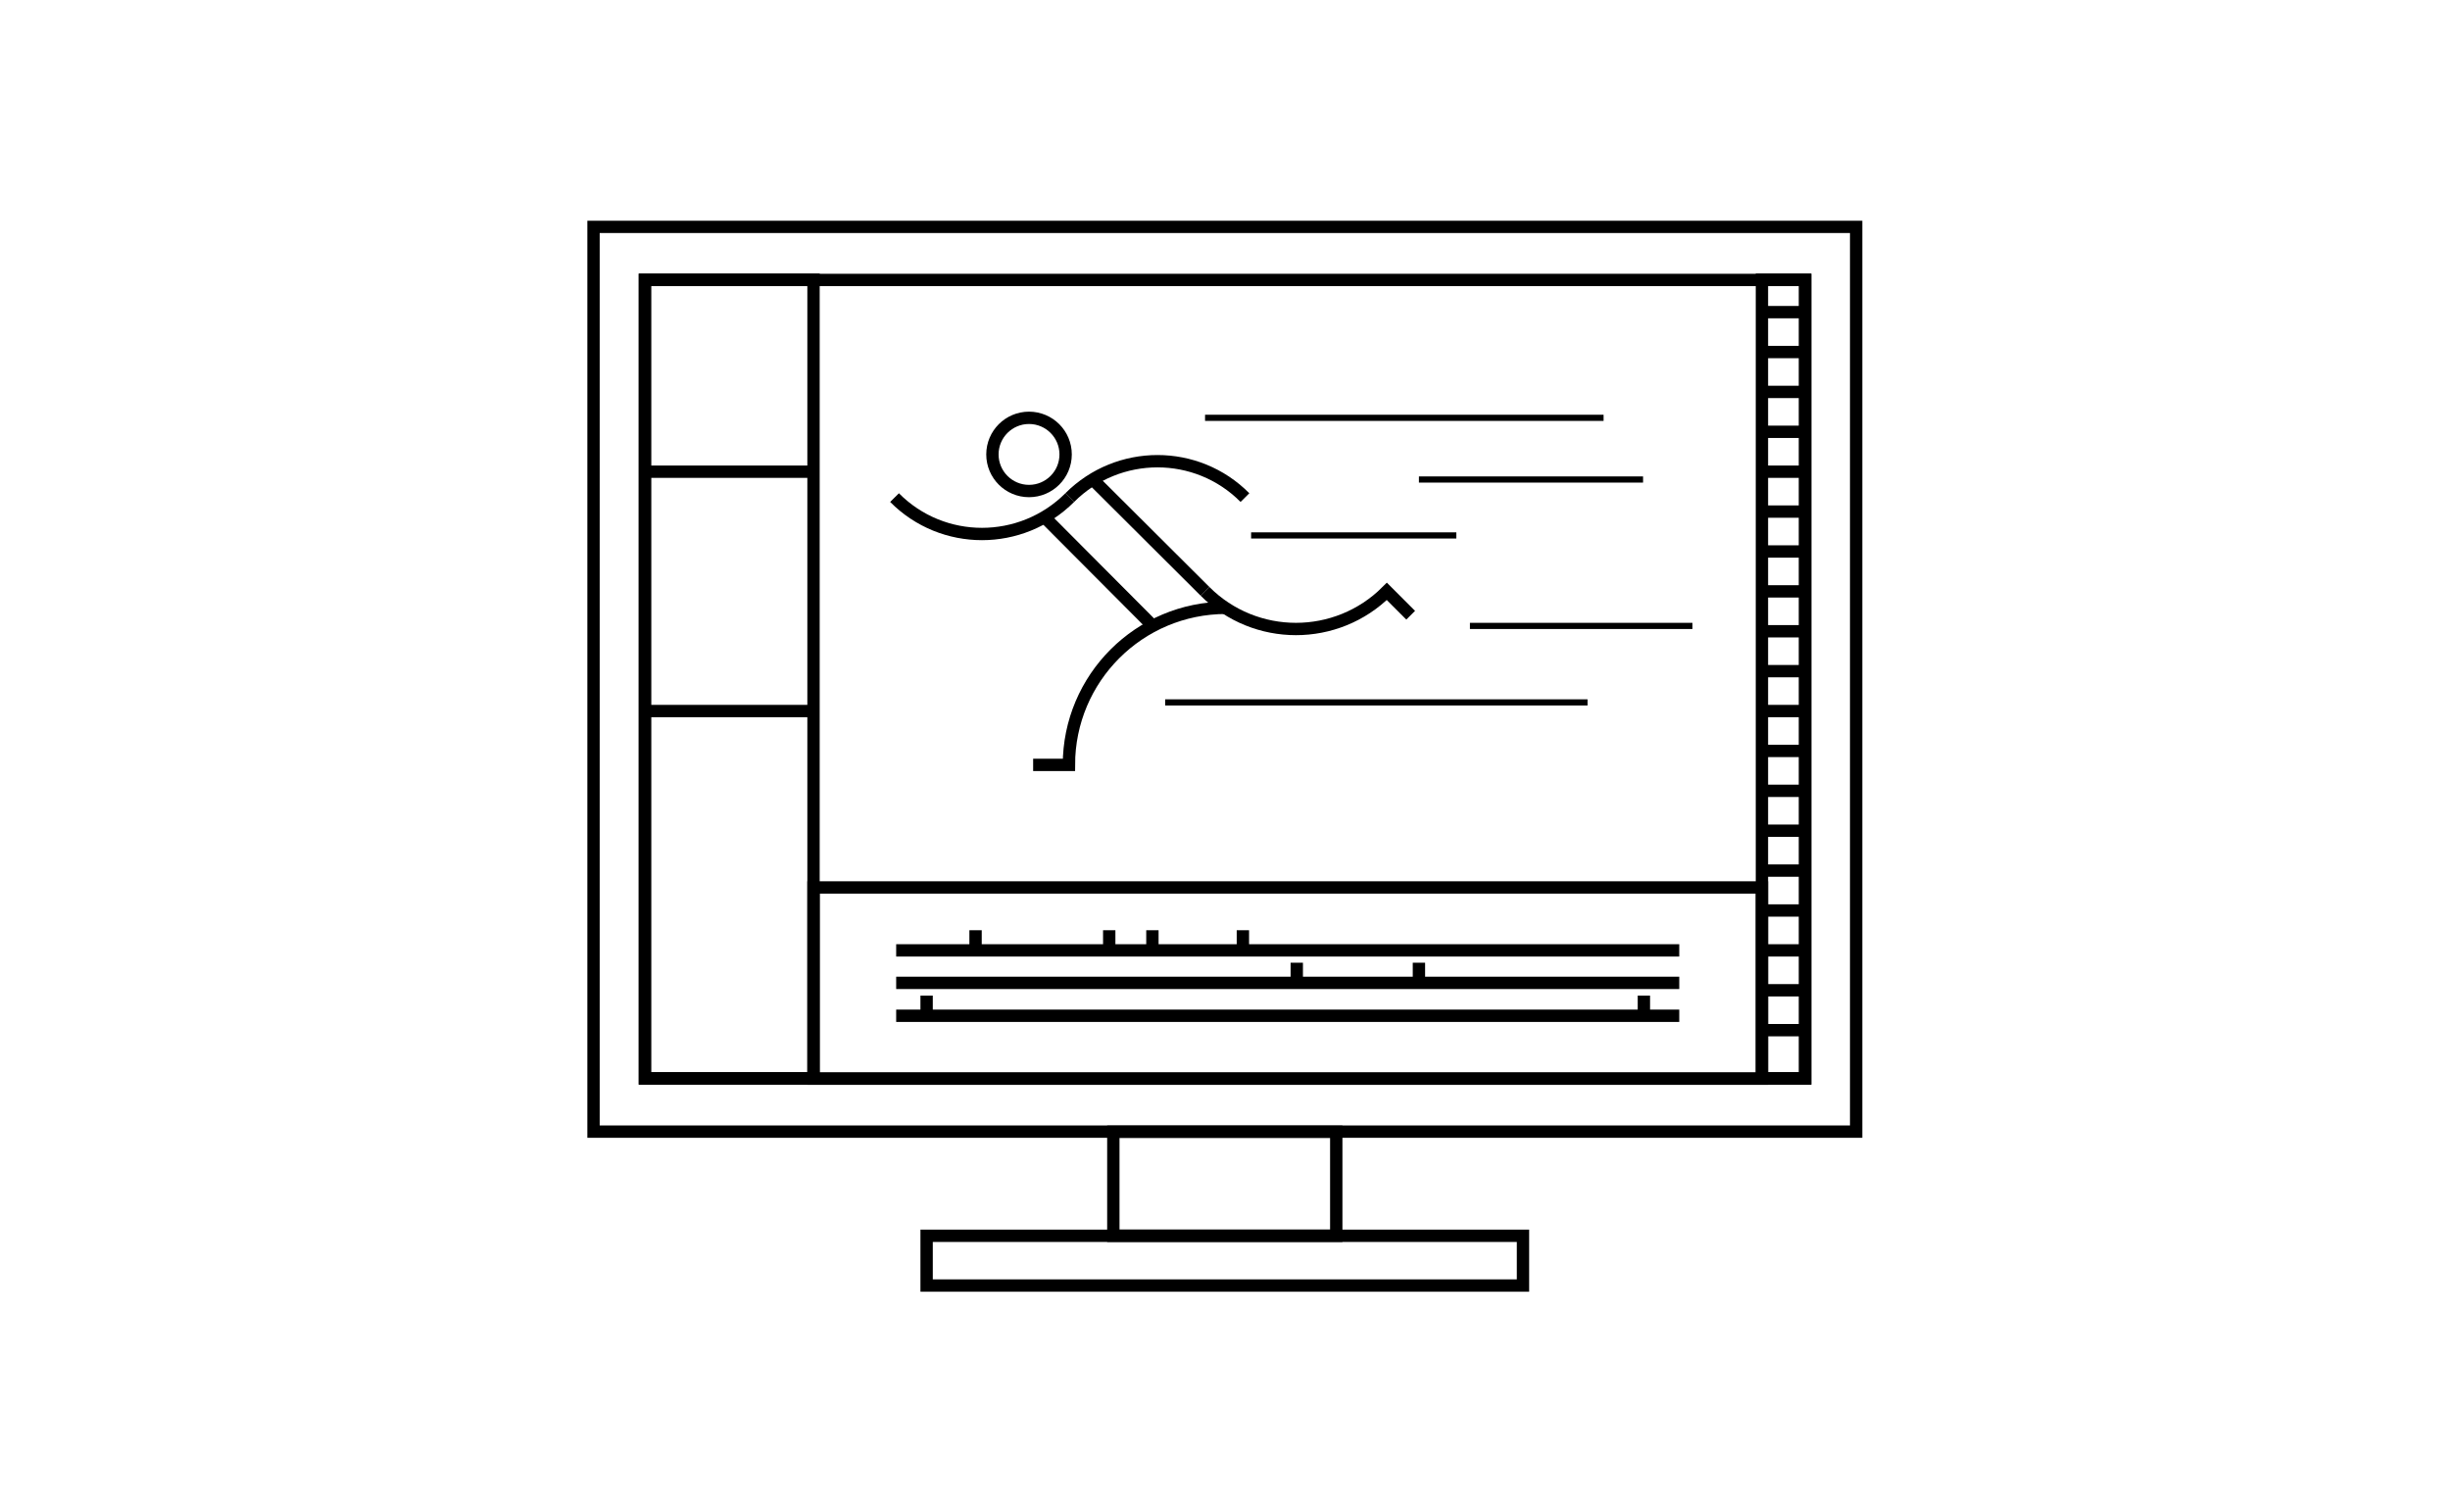 <?xml version="1.0" encoding="utf-8"?>
<!-- Generator: Adobe Illustrator 21.0.0, SVG Export Plug-In . SVG Version: 6.00 Build 0)  -->
<svg version="1.1" id="Layer_1" xmlns="http://www.w3.org/2000/svg" xmlns:xlink="http://www.w3.org/1999/xlink" x="0px" y="0px"
	 viewBox="0 0 595.7 367.7" style="enable-background:new 0 0 595.7 367.7;" xml:space="preserve">
<style type="text/css">
	.st0{fill:#FFFFFF;stroke:#000000;stroke-width:3;stroke-miterlimit:10;}
	.st1{fill:none;stroke:#000000;stroke-width:3;stroke-miterlimit:10;}
	.st2{stroke:#000000;stroke-width:3;stroke-miterlimit:10;}
	.st3{fill:none;stroke:#000000;stroke-width:2.25;stroke-miterlimit:10;}
	.st4{fill:none;stroke:#000000;stroke-width:3;stroke-linecap:round;stroke-miterlimit:10;}
	.st5{fill:none;stroke:#000000;stroke-width:4.5;stroke-miterlimit:10;}
	.st6{fill:none;stroke:#000000;stroke-width:1.5;stroke-miterlimit:10;}
</style>
<g>
	<g>
		<g>
			
				<rect x="187.8" y="11.6" transform="matrix(6.123234e-17 -1 1 6.123234e-17 132.71 462.97)" class="st1" width="220" height="307"/>
			
				<rect x="200.7" y="24.1" transform="matrix(6.123234e-17 -1 1 6.123234e-17 132.71 462.97)" class="st1" width="194.2" height="282.1"/>
		</g>
		<rect x="270.7" y="275.2" class="st1" width="54.2" height="25.3"/>
		<rect x="225.3" y="300.5" class="st1" width="145" height="12.1"/>
	</g>
	<rect x="156.8" y="68" class="st1" width="41" height="194.2"/>
	<rect x="197.8" y="215.8" class="st1" width="230.6" height="46.5"/>
	<g>
		<rect x="428.4" y="68" class="st1" width="10.5" height="194.2"/>
		<line class="st1" x1="428.4" y1="75.9" x2="438.9" y2="75.9"/>
		<line class="st1" x1="428.4" y1="85.6" x2="438.9" y2="85.6"/>
		<line class="st1" x1="428.4" y1="95.3" x2="438.9" y2="95.3"/>
		<line class="st1" x1="428.4" y1="105" x2="438.9" y2="105"/>
		<line class="st1" x1="428.4" y1="114.7" x2="438.9" y2="114.7"/>
		<line class="st1" x1="428.4" y1="124.4" x2="438.9" y2="124.4"/>
		<line class="st1" x1="428.4" y1="134.1" x2="438.9" y2="134.1"/>
		<line class="st1" x1="428.4" y1="143.8" x2="438.9" y2="143.8"/>
		<line class="st1" x1="428.4" y1="153.5" x2="438.9" y2="153.5"/>
		<line class="st1" x1="428.4" y1="163.2" x2="438.9" y2="163.2"/>
		<line class="st1" x1="428.4" y1="172.9" x2="438.9" y2="172.9"/>
		<line class="st1" x1="428.4" y1="182.6" x2="438.9" y2="182.6"/>
		<line class="st1" x1="428.4" y1="192.3" x2="438.9" y2="192.3"/>
		<line class="st1" x1="428.4" y1="202" x2="438.9" y2="202"/>
		<line class="st1" x1="428.4" y1="211.7" x2="438.9" y2="211.7"/>
		<line class="st1" x1="428.4" y1="221.4" x2="438.9" y2="221.4"/>
		<line class="st1" x1="428.4" y1="231.1" x2="438.9" y2="231.1"/>
		<line class="st1" x1="428.4" y1="240.8" x2="438.9" y2="240.8"/>
		<line class="st1" x1="428.4" y1="250.5" x2="438.9" y2="250.5"/>
	</g>
	<g>
		<line class="st1" x1="217.9" y1="231.1" x2="408.3" y2="231.1"/>
		<line class="st1" x1="217.9" y1="239" x2="408.3" y2="239"/>
		<line class="st1" x1="217.9" y1="247" x2="408.3" y2="247"/>
	</g>
	<line class="st1" x1="237.2" y1="226.2" x2="237.2" y2="231.1"/>
	<line class="st1" x1="269.7" y1="226.2" x2="269.7" y2="231.1"/>
	<line class="st1" x1="302.2" y1="226.2" x2="302.2" y2="231.1"/>
	<line class="st1" x1="280.2" y1="226.2" x2="280.2" y2="231.1"/>
	<line class="st1" x1="345" y1="234.1" x2="345" y2="239"/>
	<line class="st1" x1="315.3" y1="234.1" x2="315.3" y2="239"/>
	<line class="st1" x1="399.7" y1="242.1" x2="399.7" y2="247"/>
	<line class="st1" x1="225.3" y1="242.1" x2="225.3" y2="247"/>
	<line class="st1" x1="156.8" y1="114.7" x2="197.8" y2="114.7"/>
	<line class="st1" x1="156.8" y1="172.9" x2="197.8" y2="172.9"/>
	<g>
		<path class="st1" d="M260.1,121c-11.8,11.8-30.9,11.8-42.6,0"/>
		<path class="st1" d="M260.1,121c11.8-11.8,30.9-11.8,42.6,0"/>
		<line class="st1" x1="265.7" y1="116.6" x2="293" y2="143.8"/>
		<line class="st1" x1="253.6" y1="125.4" x2="280.3" y2="152.2"/>
		<circle class="st1" cx="250.2" cy="110.5" r="8.9"/>
		<path class="st1" d="M298.1,147.8c-21.1,0-38.2,17.1-38.2,38.2h-8.7"/>
		<path class="st1" d="M293,143.8c12.2,12.2,32,12.2,44.2,0l5.8,5.8"/>
	</g>
	<line class="st6" x1="293" y1="101.6" x2="389.9" y2="101.6"/>
	<line class="st6" x1="304.2" y1="130.2" x2="354.1" y2="130.2"/>
	<line class="st6" x1="345" y1="116.6" x2="399.5" y2="116.6"/>
	<line class="st6" x1="283.3" y1="170.8" x2="386" y2="170.8"/>
	<line class="st6" x1="357.4" y1="152.2" x2="411.5" y2="152.2"/>
</g>
</svg>
